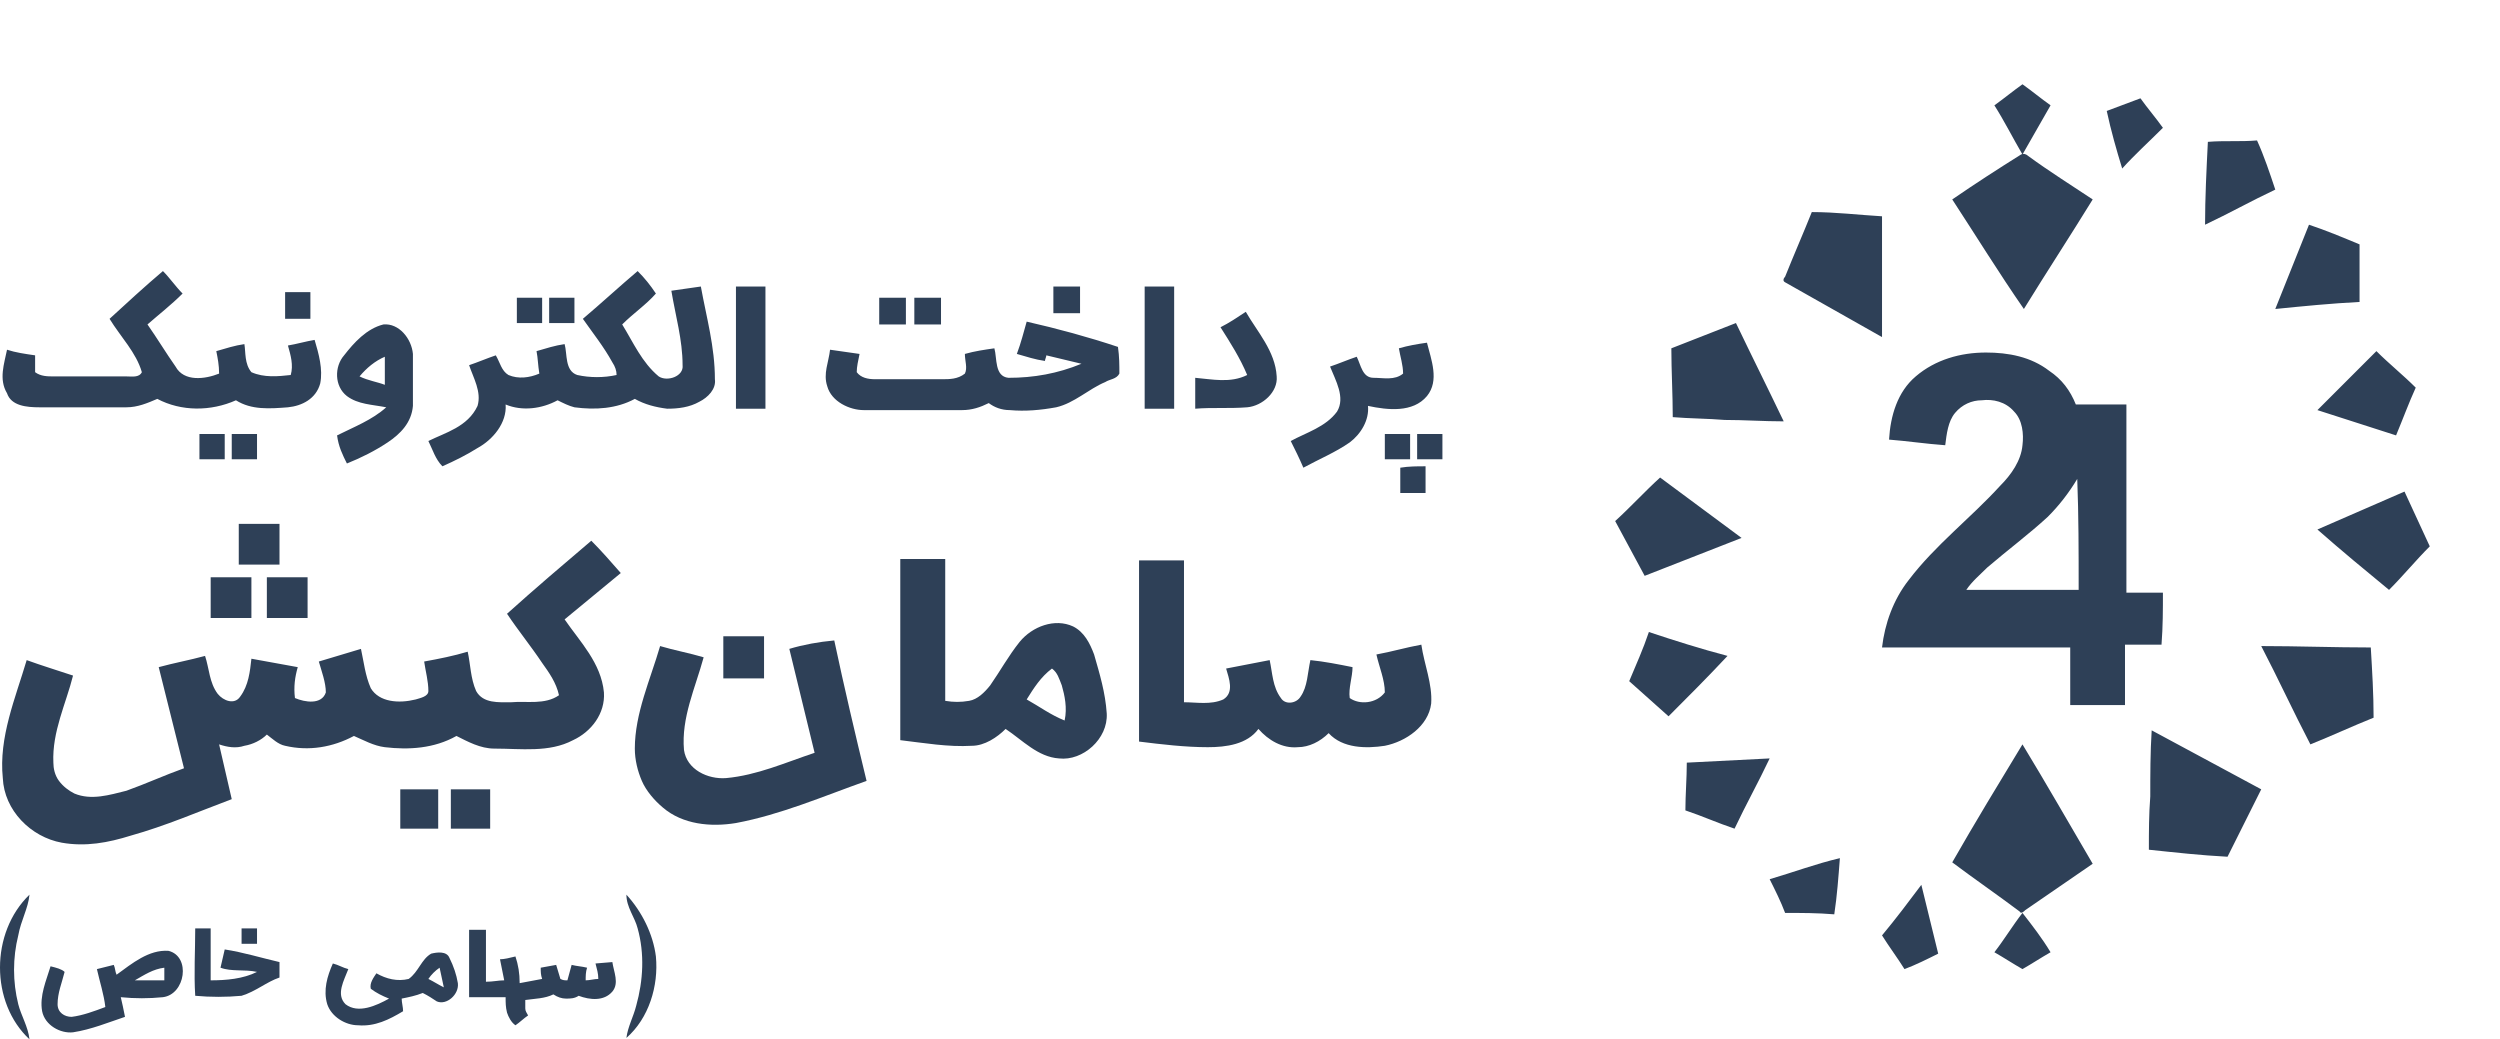 <svg xmlns="http://www.w3.org/2000/svg" viewBox="0 0 178 74" style="enable-background:new 0 0 178 74" xml:space="preserve"><path style="fill:#2e4057" d="M144 11c.7-1.2 1.3-2.3 2-3.5-.7-.5-1.3-1-2-1.5-.7.5-1.3 1-2 1.5.7 1.1 1.3 2.3 2 3.5zM154 9.1c-.5-.7-1.1-1.4-1.6-2.1l-2.4.9c.3 1.4.7 2.8 1.1 4.1.9-1 1.9-1.9 2.9-2.9zM160.7 10c-1.2.1-2.3 0-3.5.1-.1 2-.2 4-.2 5.9 1.7-.8 3.3-1.7 5-2.5-.4-1.2-.8-2.4-1.3-3.5z"/><path style="fill:#2e4057" d="M149 14.2c-1.5-1-3.1-2-4.6-3.1-.1-.1-.3-.2-.5-.1-1.6 1-3.3 2.1-4.9 3.2 1.7 2.6 3.3 5.2 5.1 7.8 1.6-2.6 3.3-5.2 4.9-7.8zM127.1 20.1 134 24v-8.6c-1.7-.1-3.3-.3-5-.3-.6 1.5-1.3 3.1-1.9 4.6-.1.1-.2.3 0 .4zM168 21.5v-4.1c-1.2-.5-2.4-1-3.6-1.4l-2.4 6c2-.2 4-.4 6-.5zM122.8 29.9c1.4 0 2.8.1 4.2.1-1.1-2.3-2.3-4.7-3.4-7-1.5.6-3.1 1.2-4.6 1.8 0 1.6.1 3.3.1 4.9 1.2.1 2.5.1 3.7.2zM165 29.2c1.9.6 3.7 1.2 5.6 1.8.5-1.2.9-2.3 1.4-3.4-.9-.9-1.9-1.7-2.8-2.6l-4.2 4.2zM154 42.2h-2.6V28.8h-3.6c-.4-1-1-1.8-1.9-2.4-1.3-1-2.9-1.3-4.5-1.3-1.8 0-3.6.5-5 1.7-1.3 1.1-1.8 2.8-1.9 4.5 1.3.1 2.6.3 4 .4.1-.8.2-1.7.7-2.3.5-.6 1.2-.9 1.9-.9.8-.1 1.7.1 2.3.8.6.6.7 1.6.6 2.4-.1 1.1-.8 2.1-1.6 2.9-2.1 2.3-4.6 4.2-6.5 6.7-1.1 1.4-1.7 3.1-1.9 4.8h13.4v4.1h3.9v-4.3h2.6c.1-1.3.1-2.5.1-3.7zm-6-.2h-8c.4-.6 1-1.1 1.5-1.6 1.4-1.2 3-2.4 4.3-3.6.8-.8 1.5-1.7 2.1-2.7.1 2.6.1 5.2.1 7.9zM124 38.3c-1.9-1.4-3.9-2.9-5.8-4.3-1.1 1-2.1 2.1-3.2 3.1l2.1 3.9 6.9-2.7zM171.2 35c-2.1.9-4.1 1.8-6.2 2.7 1.7 1.5 3.4 2.9 5.1 4.3 1-1 1.9-2.1 2.9-3.1l-1.8-3.9zM117.4 45c-.4 1.2-.9 2.3-1.4 3.5.9.8 1.9 1.7 2.8 2.5 1.4-1.4 2.8-2.8 4.2-4.3-1.9-.5-3.8-1.1-5.6-1.7zM161 46c1.2 2.3 2.3 4.7 3.5 7 1.5-.6 3-1.3 4.5-1.9 0-1.7-.1-3.3-.2-5-2.6 0-5.2-.1-7.8-.1zM2.8 29H9c.8 0 1.5-.3 2.2-.6 1.7.9 3.8.9 5.6.1 1.1.7 2.4.6 3.7.5 1-.1 2-.6 2.3-1.7.2-1-.1-2.1-.4-3.1-.6.1-1.3.3-1.9.4.2.7.4 1.4.2 2.1-.9.1-1.9.2-2.8-.2-.5-.6-.4-1.4-.5-2-.7.1-1.3.3-2 .5.1.5.2 1 .2 1.6-1 .4-2.5.6-3.1-.5-.7-1-1.3-2-2-3 .8-.7 1.7-1.4 2.5-2.2-.5-.5-.9-1.1-1.4-1.6-1.3 1.1-2.6 2.3-3.8 3.4.8 1.3 1.9 2.4 2.3 3.8-.2.4-.7.3-1.1.3H3.8c-.4 0-.9 0-1.3-.3v-1.2c-.7-.1-1.4-.2-2-.4-.2 1-.6 2.1 0 3.1.3.9 1.4 1 2.3 1zM30.5 31.4c.3.6.5 1.3 1 1.8.9-.4 1.7-.8 2.5-1.3 1.1-.6 2.1-1.8 2-3.1 1.2.5 2.6.3 3.7-.3.4.2.8.4 1.2.5 1.5.2 3 .1 4.3-.6.7.4 1.5.6 2.3.7.8 0 1.6-.1 2.3-.5.6-.3 1.2-.9 1.1-1.6 0-2.3-.6-4.4-1-6.6l-2.1.3c.3 1.8.8 3.5.8 5.3.1.8-1.1 1.2-1.7.8-1.2-1-1.8-2.4-2.6-3.7.8-.8 1.7-1.4 2.4-2.2-.4-.6-.8-1.1-1.3-1.6-1.3 1.1-2.6 2.3-3.9 3.4.7 1 1.5 2 2.1 3.1.2.3.3.6.3.9-.9.2-1.9.2-2.8 0-.9-.3-.7-1.5-.9-2.2-.7.1-1.3.3-2 .5.1.5.1 1 .2 1.6-.7.3-1.5.4-2.2.1-.5-.3-.6-.9-.9-1.4-.6.2-1.3.5-1.9.7.3.9.9 1.9.6 2.9-.7 1.5-2.3 1.9-3.5 2.5zM54.5 20.4h-2.1v8.7h2.1v-8.7zM76.9 20.4H75v1.9h1.9v-1.9zM83.6 20.4h-2.1v8.7h2.1v-8.7zM22.1 20.8h-1.8v1.9h1.8v-1.9zM38.6 21.2h-1.8V23h1.8v-1.8z"/><path style="fill:#2e4057" d="M40.9 21.2h-1.8V23h1.8v-1.8zM64.5 21.2h-1.9v1.9h1.9v-1.9zM67 21.2h-1.9v1.9H67v-1.9zM88.8 29c1.1-.1 2.2-1.1 2.1-2.2-.1-1.8-1.4-3.2-2.2-4.6-.6.4-1.2.8-1.8 1.1.7 1.1 1.4 2.2 1.9 3.4-1.2.6-2.5.3-3.7.2v2.2c1.2-.1 2.4 0 3.7-.1zM73.1 22.9c-.2.7-.4 1.5-.7 2.3.7.2 1.3.4 2 .5 0-.1.1-.3.1-.4.8.2 1.7.4 2.5.6-1.7.7-3.4 1-5.2 1-1-.1-.8-1.4-1-2.1-.7.1-1.4.2-2.1.4 0 .5.2 1 0 1.4-.5.4-1.1.4-1.6.4h-4.8c-.5 0-1-.1-1.3-.5 0-.4.1-.8.2-1.3l-2.1-.3c-.1.9-.5 1.7-.2 2.6.3 1.1 1.6 1.7 2.6 1.7h7c.7 0 1.3-.2 1.9-.5.4.3.9.5 1.5.5 1.1.1 2.2 0 3.3-.2 1.3-.3 2.3-1.3 3.5-1.8.3-.2.8-.2 1-.6 0-.6 0-1.2-.1-1.9-2.1-.7-4.3-1.3-6.5-1.8zM24.7 33c1-.4 2-.9 2.9-1.5.9-.6 1.7-1.4 1.8-2.6v-3.7c-.1-1.1-1-2.2-2.1-2.1-1.2.3-2.1 1.3-2.8 2.2-.7.8-.7 2.2.2 2.9.8.6 1.8.6 2.8.8-1 .9-2.3 1.4-3.5 2 .1.8.4 1.4.7 2zm.9-6.2c.5-.6 1.1-1.1 1.8-1.4v2c-.5-.2-1.2-.3-1.8-.6zM91.9 31.4c.3.6.6 1.2.9 1.9 1.1-.6 2.3-1.1 3.3-1.8.8-.6 1.4-1.6 1.3-2.6 1.4.3 3.2.5 4.2-.7.9-1.1.3-2.6 0-3.8-.7.1-1.3.2-2 .4.1.6.3 1.2.3 1.8-.6.5-1.4.3-2.1.3-.8 0-.9-.9-1.2-1.5-.6.2-1.3.5-1.9.7.4 1 1.1 2.2.5 3.2-.8 1.1-2.2 1.5-3.3 2.1zM153.1 56.7c-.1 1.3-.1 2.5-.1 3.8 1.9.2 3.7.4 5.6.5l2.4-4.8-7.8-4.2c-.1 1.6-.1 3.1-.1 4.7zM139 61.4c1.6 1.2 3.2 2.3 4.8 3.5.1.2.3 0 .4-.1l4.8-3.3c-1.7-2.9-3.3-5.7-5-8.5-1.7 2.8-3.4 5.6-5 8.4zM120.1 54.3c0 1.1-.1 2.3-.1 3.4 1.2.4 2.3.9 3.5 1.3.8-1.7 1.7-3.3 2.5-5-2 .1-4 .2-5.9.3zM16 30.9h-1.8v1.8H16v-1.8zM18.3 30.9h-1.8v1.8h1.8v-1.8zM98.6 30.9v1.8h1.8v-1.8h-1.8zM100.9 30.9v1.8h1.8v-1.8h-1.8zM99.7 33.3v1.8h1.8v-1.9c-.6 0-1.2 0-1.8.1zM19.9 37.3H17v2.9h2.9v-2.9zM36.1 43.7c.8 1.2 1.7 2.3 2.5 3.5.5.7 1 1.4 1.2 2.3-1 .7-2.3.4-3.4.5-.9 0-2 .1-2.5-.8-.4-.9-.4-1.9-.6-2.8-1 .3-2 .5-3.1.7.1.7.3 1.4.3 2.1 0 .4-.6.5-.9.6-1.2.3-2.6.2-3.2-.8-.4-.9-.5-1.9-.7-2.8l-3 .9c.2.7.5 1.5.5 2.2-.3.9-1.5.7-2.2.4-.1-.8 0-1.5.2-2.2l-3.3-.6c-.1.9-.2 1.9-.8 2.7-.4.6-1.2.3-1.6-.2-.6-.8-.6-1.8-.9-2.7-1.1.3-2.2.5-3.3.8l1.8 7.2c-1.4.5-2.7 1.1-4.1 1.6-1.2.3-2.5.7-3.7.2-.4-.2-.8-.5-1.1-.9-.3-.4-.4-.9-.4-1.3-.1-2.2.9-4.2 1.4-6.2C4 47.7 3 47.4 1.9 47c-.8 2.7-2 5.5-1.7 8.4.1 2.3 2 4.2 4.2 4.6 1.7.3 3.3 0 4.9-.5 2.5-.7 4.8-1.7 7.2-2.6l-.9-3.9c.6.2 1.2.3 1.8.1.6-.1 1.2-.4 1.6-.8.4.3.8.7 1.3.8 1.7.4 3.4.1 4.9-.7.7.3 1.4.7 2.2.8 1.7.2 3.5.1 5.1-.8.8.4 1.7.9 2.7.9 1.9 0 3.9.3 5.6-.6 1.3-.6 2.3-1.9 2.2-3.4-.2-2.1-1.7-3.6-2.8-5.2l4-3.3c-.7-.8-1.4-1.6-2.1-2.3-2 1.7-4 3.4-6 5.2zM76.4 44.6c-1.3-.6-2.9 0-3.8 1.1-.8 1-1.4 2.1-2.1 3.1-.4.5-.9 1-1.5 1.1-.6.1-1.1.1-1.7 0V39.8h-3.2v12.9c1.7.2 3.4.5 5.1.4.9 0 1.8-.6 2.4-1.2 1.2.8 2.3 2 3.8 2.1 1.7.2 3.5-1.4 3.4-3.2-.1-1.5-.5-2.8-.9-4.2-.3-.8-.7-1.6-1.5-2zm-.6 6.7c-1-.4-1.8-1-2.7-1.5.5-.8 1-1.6 1.8-2.2.4.3.5.7.7 1.2.2.7.4 1.6.2 2.5zM98 46.6c.2.9.6 1.8.6 2.7-.6.8-1.8.9-2.5.4-.1-.7.2-1.5.2-2.2-1-.2-2-.4-3-.5-.2.9-.2 1.9-.7 2.6-.3.5-1.1.6-1.4.1-.6-.8-.6-1.8-.8-2.7-1 .2-2.1.4-3.1.6.2.7.6 1.7-.2 2.2-.9.4-1.9.2-2.8.2V39.9h-3.2v12.9c1.6.2 3.3.4 4.9.4 1.3 0 2.8-.2 3.6-1.3.7.8 1.7 1.4 2.8 1.3.8 0 1.6-.4 2.2-1 1 1.1 2.7 1.1 4 .9 1.5-.3 3.1-1.4 3.3-3 .1-1.4-.5-2.8-.7-4.2-1.1.2-2.1.5-3.2.7z"/><path style="fill:#2e4057" d="M17.9 41.1H15V44h2.9v-2.9zM21.9 41.1H19V44h2.9v-2.9zM126 62.6c.4.8.8 1.6 1.1 2.4 1.2 0 2.3 0 3.5.1.2-1.3.3-2.7.4-4-1.7.4-3.3 1-5 1.5zM54.4 45.3h-2.9v3h2.9v-3z"/><path style="fill:#2e4057" d="M56.2 46.2c.6 2.5 1.2 4.9 1.8 7.4-2.1.7-4.1 1.6-6.3 1.8-1.3.1-2.8-.6-3-2-.2-2.3.8-4.4 1.4-6.6-1-.3-2.1-.5-3.1-.8-.7 2.4-1.8 4.8-1.8 7.3 0 .8.2 1.6.5 2.3.3.7.9 1.4 1.5 1.9 1.4 1.2 3.4 1.4 5.2 1.1 3.2-.6 6.2-1.9 9.3-3-.8-3.3-1.6-6.7-2.3-10-1.1.1-2.2.3-3.2.6zM134 66.6c.5.8 1.1 1.6 1.6 2.4.8-.3 1.6-.7 2.4-1.1-.4-1.6-.8-3.3-1.2-4.9-.9 1.2-1.8 2.4-2.8 3.6zM142 67.8c.7.4 1.3.8 2 1.2.7-.4 1.3-.8 2-1.2-.6-1-1.3-1.9-2-2.8-.7.9-1.3 1.9-2 2.8zM31.2 59v-2.8h-2.7V59h2.7zM34.9 59v-2.8h-2.8V59h2.8zM44.6 63.7c0 .9.6 1.6.8 2.4.5 1.8.4 3.7-.1 5.5-.2.8-.6 1.5-.7 2.3 1.6-1.4 2.3-3.7 2.1-5.8-.2-1.6-1-3.2-2.1-4.4zM2.1 63.7c-2.8 2.7-2.8 7.7 0 10.3-.1-.9-.6-1.7-.8-2.5-.4-1.6-.4-3.3 0-4.9.2-1.1.7-1.9.8-2.9zM15.7 68.9c.8.3 1.7.1 2.6.3-1 .5-2.2.6-3.3.6v-3.7h-1.1c0 1.6-.1 3.2 0 4.8 1.1.1 2.2.1 3.3 0 1-.3 1.8-1 2.7-1.3v-1.1c-1.3-.3-2.6-.7-3.9-.9-.1.4-.2.9-.3 1.3z"/><path style="fill:#2e4057" d="M18.3 67.2v-1.1h-1.1v1.1h1.1zM42.4 68.6c.1.4.2.7.2 1.1-.3 0-.6.1-.9.1 0-.3 0-.6.1-.9-.4-.1-.7-.1-1.1-.2-.1.4-.2.7-.3 1.1-.2 0-.3 0-.5-.1-.1-.3-.2-.7-.3-1l-1.1.2c0 .3 0 .5.1.8-.5.1-1.1.2-1.6.3 0-.7-.1-1.3-.3-1.9-.4.1-.8.2-1.1.2l.3 1.5c-.4 0-.8.1-1.3.1v-3.7h-1.2V71H36c0 .4 0 .7.1 1.1.1.3.3.7.6.9.3-.2.6-.5.9-.7-.1-.2-.2-.3-.2-.5v-.6c.7-.1 1.4-.1 2-.4.3.2.6.3.9.3.3 0 .6 0 .9-.2.8.3 1.8.4 2.4-.3.5-.6.1-1.4 0-2.1l-1.2.1zM12 67.7c-1.4-.1-2.6.9-3.7 1.7-.1-.2-.1-.5-.2-.7l-1.2.3c.2.9.5 1.8.6 2.7-.8.3-1.6.6-2.4.7-.5 0-1-.3-1-.9 0-.8.3-1.5.5-2.3-.2-.2-.6-.3-1-.4-.3 1-.8 2.1-.6 3.2.2 1 1.3 1.6 2.2 1.5 1.3-.2 2.5-.7 3.7-1.1-.1-.5-.2-1-.3-1.4 1 .1 2 .1 3 0 1.6-.2 2-2.9.4-3.3zm-2.4 2.1c.7-.4 1.3-.8 2.1-.9v.9M32 68.2c-.2-.5-.9-.4-1.3-.3-.7.4-.9 1.3-1.6 1.8-.8.2-1.6 0-2.3-.4-.2.3-.5.7-.4 1.1.4.3.8.5 1.3.7-.9.5-2.2 1.1-3.1.4-.7-.7-.1-1.7.2-2.5-.4-.1-.7-.3-1.1-.4-.4.9-.7 1.9-.4 2.9.3.9 1.3 1.5 2.2 1.5 1.2.1 2.2-.4 3.2-1 0-.3-.1-.6-.1-.9.5-.1 1-.2 1.5-.4.4.2.7.4 1 .6.7.3 1.6-.5 1.5-1.3-.1-.6-.3-1.2-.6-1.8zm-.4 2.1c-.4-.2-.7-.4-1.1-.6.2-.3.5-.6.8-.8"/></svg>